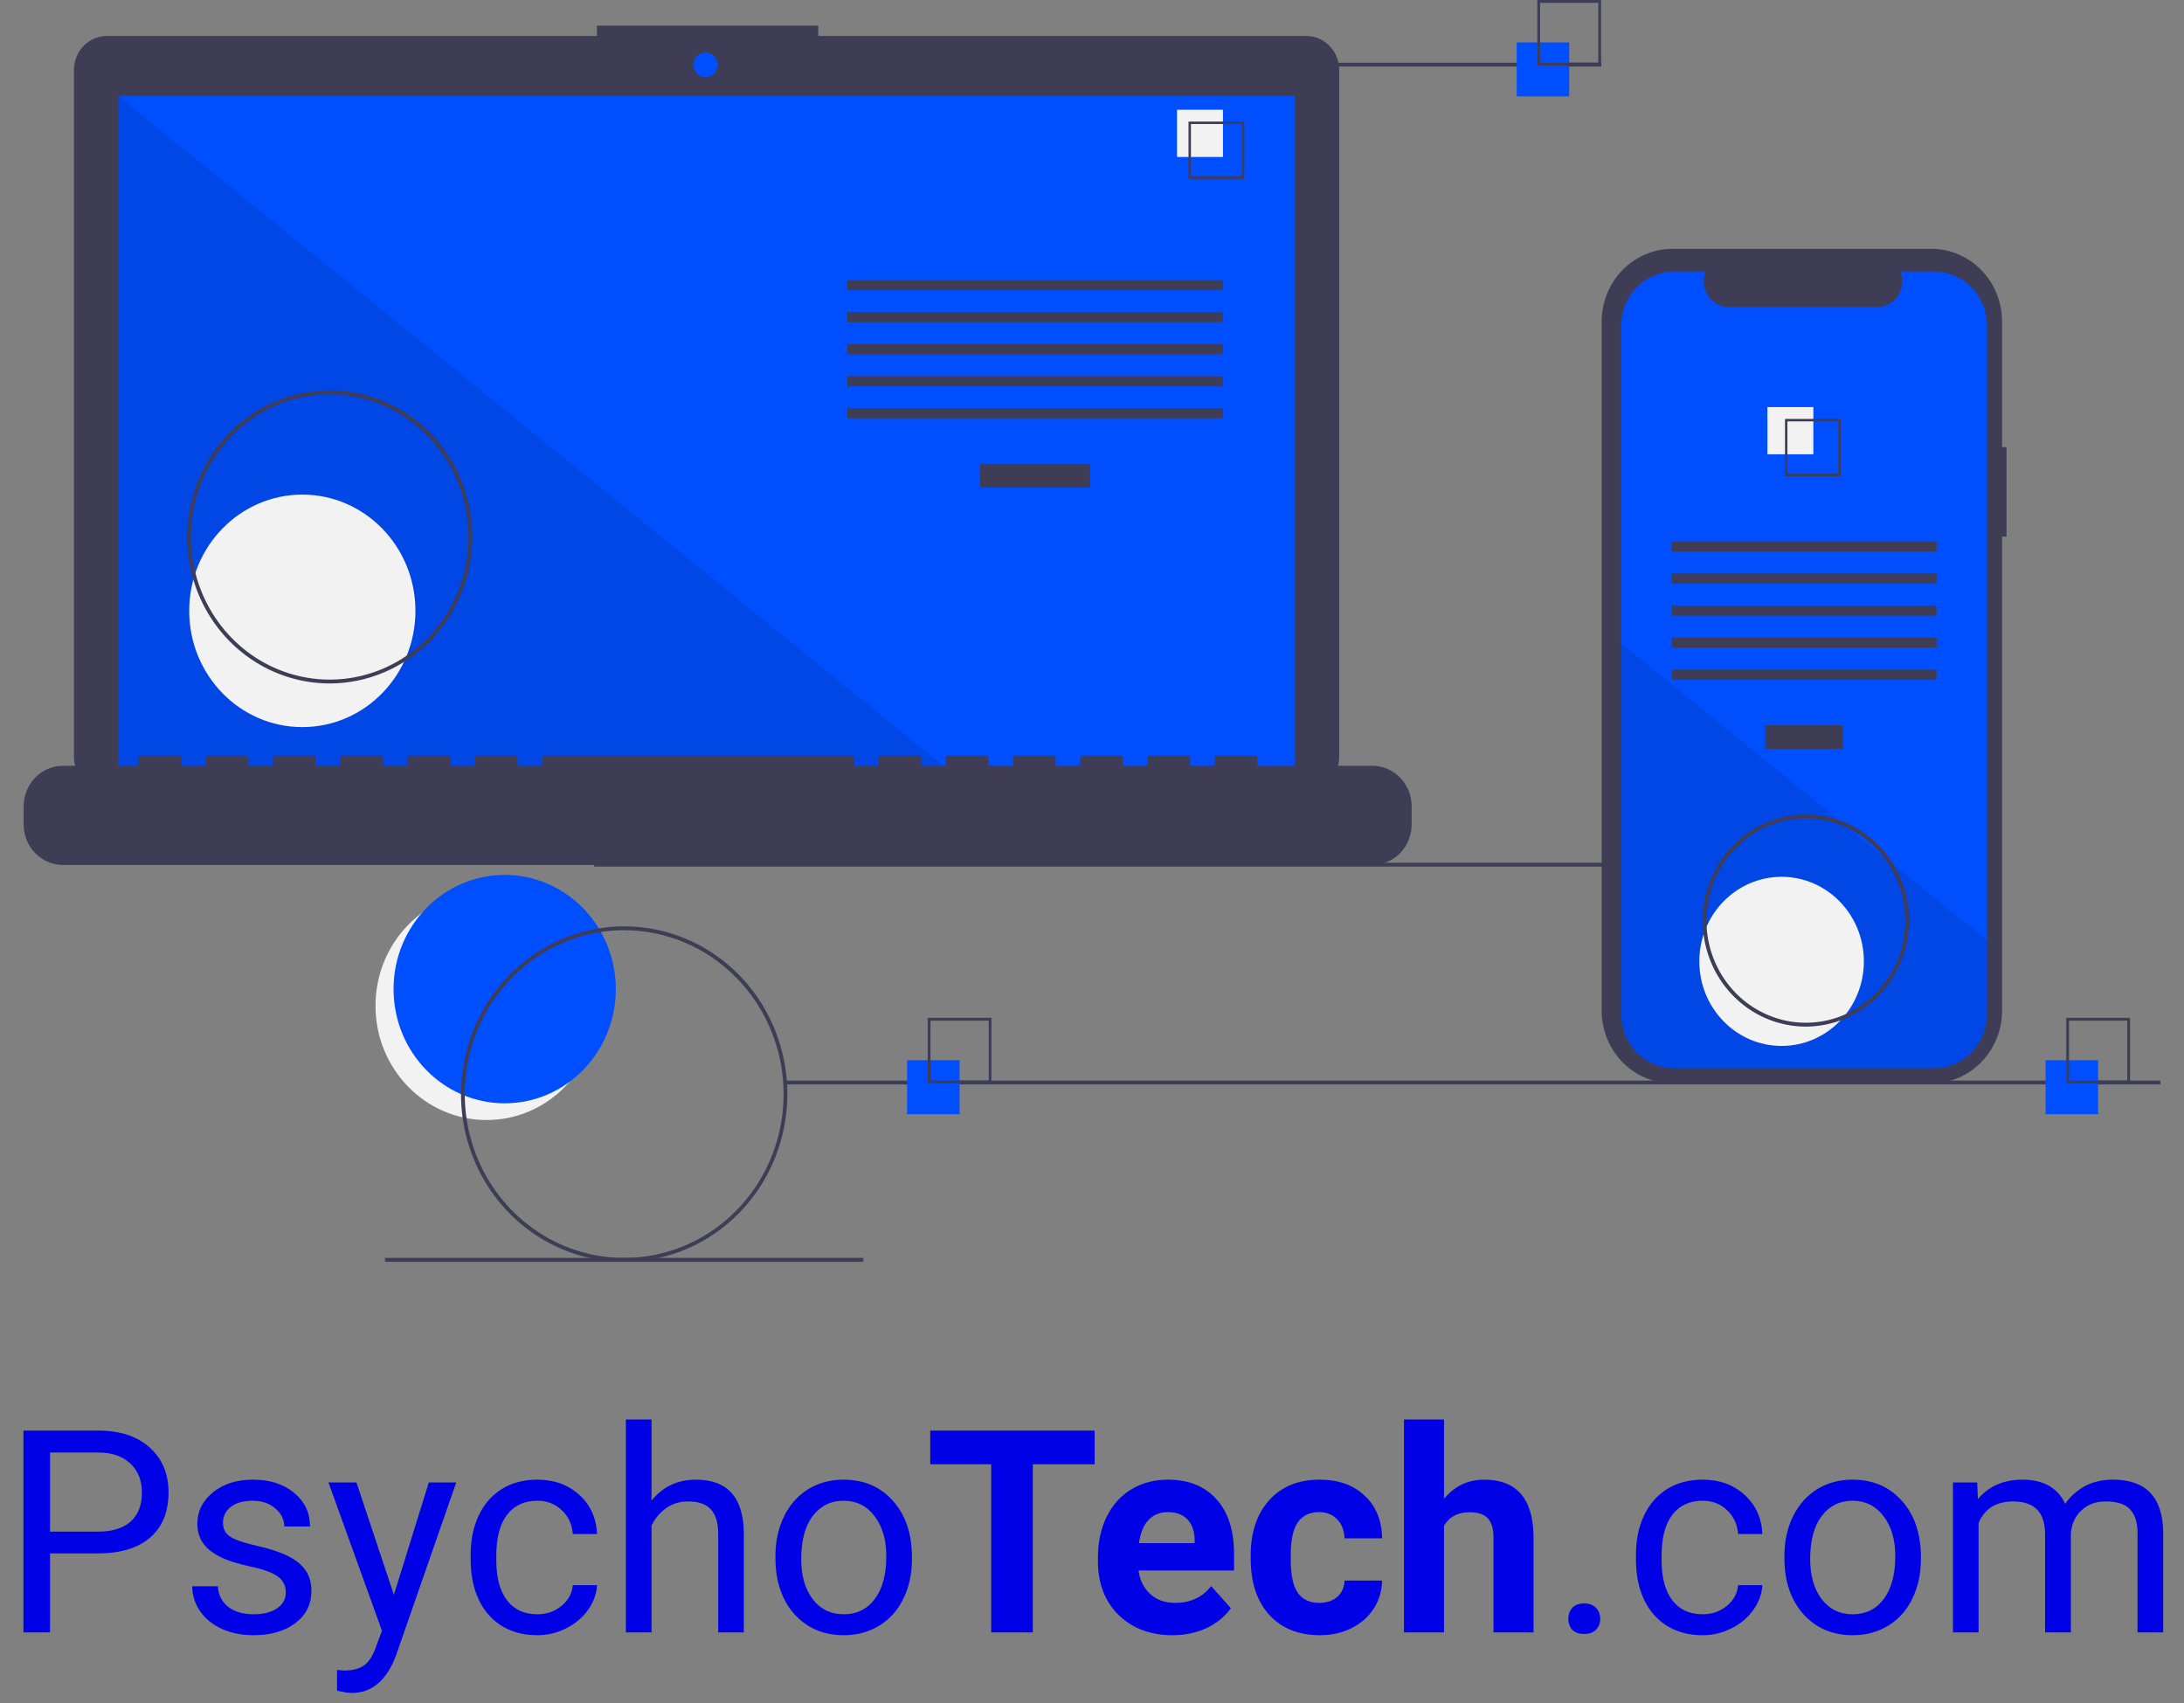 <svg width="277" height="216" viewBox="0 0 277 216" fill="none" xmlns="http://www.w3.org/2000/svg">
<rect x="0" y="0" width="277" height="216" fill="#808080" stroke="none"/>
<path d="M6.346 196.98V207H2.971V181.406H12.41C15.211 181.406 17.402 182.121 18.984 183.551C20.578 184.98 21.375 186.873 21.375 189.229C21.375 191.713 20.596 193.629 19.037 194.977C17.49 196.312 15.27 196.98 12.375 196.98H6.346ZM6.346 194.221H12.41C14.215 194.221 15.598 193.799 16.559 192.955C17.52 192.1 18 190.869 18 189.264C18 187.74 17.52 186.521 16.559 185.607C15.598 184.693 14.279 184.219 12.604 184.184H6.346V194.221ZM36.246 201.955C36.246 201.076 35.912 200.396 35.244 199.916C34.588 199.424 33.434 199.002 31.781 198.65C30.141 198.299 28.834 197.877 27.861 197.385C26.9 196.893 26.186 196.307 25.717 195.627C25.26 194.947 25.031 194.139 25.031 193.201C25.031 191.643 25.688 190.324 27 189.246C28.324 188.168 30.012 187.629 32.062 187.629C34.219 187.629 35.965 188.186 37.301 189.299C38.648 190.412 39.322 191.836 39.322 193.57H36.053C36.053 192.68 35.672 191.912 34.91 191.268C34.16 190.623 33.211 190.301 32.062 190.301C30.879 190.301 29.953 190.559 29.285 191.074C28.617 191.59 28.283 192.264 28.283 193.096C28.283 193.881 28.594 194.473 29.215 194.871C29.836 195.27 30.955 195.65 32.572 196.014C34.201 196.377 35.52 196.811 36.527 197.314C37.535 197.818 38.279 198.428 38.76 199.143C39.252 199.846 39.498 200.707 39.498 201.727C39.498 203.426 38.818 204.791 37.459 205.822C36.1 206.842 34.336 207.352 32.168 207.352C30.645 207.352 29.297 207.082 28.125 206.543C26.953 206.004 26.033 205.254 25.365 204.293C24.709 203.32 24.381 202.271 24.381 201.146H27.633C27.691 202.236 28.125 203.104 28.934 203.748C29.754 204.381 30.832 204.697 32.168 204.697C33.398 204.697 34.383 204.451 35.121 203.959C35.871 203.455 36.246 202.787 36.246 201.955ZM49.957 202.236L54.387 187.98H57.867L50.221 209.936C49.037 213.1 47.156 214.682 44.578 214.682L43.963 214.629L42.75 214.4V211.764L43.629 211.834C44.73 211.834 45.586 211.611 46.195 211.166C46.816 210.721 47.326 209.906 47.725 208.723L48.445 206.789L41.66 187.98H45.211L49.957 202.236ZM68.168 204.697C69.328 204.697 70.342 204.346 71.209 203.643C72.076 202.939 72.557 202.061 72.65 201.006H75.727C75.668 202.096 75.293 203.133 74.602 204.117C73.91 205.102 72.984 205.887 71.824 206.473C70.676 207.059 69.457 207.352 68.168 207.352C65.578 207.352 63.516 206.49 61.98 204.768C60.457 203.033 59.695 200.666 59.695 197.666V197.121C59.695 195.27 60.035 193.623 60.715 192.182C61.395 190.74 62.367 189.621 63.633 188.824C64.91 188.027 66.416 187.629 68.15 187.629C70.283 187.629 72.053 188.268 73.459 189.545C74.877 190.822 75.633 192.48 75.727 194.52H72.65C72.557 193.289 72.088 192.281 71.244 191.496C70.412 190.699 69.381 190.301 68.15 190.301C66.498 190.301 65.215 190.898 64.301 192.094C63.398 193.277 62.947 194.994 62.947 197.244V197.859C62.947 200.051 63.398 201.738 64.301 202.922C65.203 204.105 66.492 204.697 68.168 204.697ZM82.635 190.283C84.076 188.514 85.951 187.629 88.26 187.629C92.279 187.629 94.307 189.896 94.342 194.432V207H91.09V194.414C91.078 193.043 90.762 192.029 90.141 191.373C89.531 190.717 88.576 190.389 87.275 190.389C86.221 190.389 85.295 190.67 84.498 191.232C83.701 191.795 83.08 192.533 82.635 193.447V207H79.383V180H82.635V190.283ZM98.35 197.314C98.35 195.451 98.713 193.775 99.439 192.287C100.178 190.799 101.197 189.65 102.498 188.842C103.811 188.033 105.305 187.629 106.98 187.629C109.57 187.629 111.662 188.525 113.256 190.318C114.861 192.111 115.664 194.496 115.664 197.473V197.701C115.664 199.553 115.307 201.217 114.592 202.693C113.889 204.158 112.875 205.301 111.551 206.121C110.238 206.941 108.727 207.352 107.016 207.352C104.438 207.352 102.346 206.455 100.74 204.662C99.147 202.869 98.35 200.496 98.35 197.543V197.314ZM101.619 197.701C101.619 199.811 102.105 201.504 103.078 202.781C104.062 204.059 105.375 204.697 107.016 204.697C108.668 204.697 109.98 204.053 110.953 202.764C111.926 201.463 112.412 199.646 112.412 197.314C112.412 195.229 111.914 193.541 110.918 192.252C109.934 190.951 108.621 190.301 106.98 190.301C105.375 190.301 104.08 190.939 103.096 192.217C102.111 193.494 101.619 195.322 101.619 197.701ZM138.832 185.678H130.992V207H125.719V185.678H117.984V181.406H138.832V185.678ZM148.693 207.352C145.904 207.352 143.631 206.496 141.873 204.785C140.127 203.074 139.254 200.795 139.254 197.947V197.455C139.254 195.545 139.623 193.84 140.361 192.34C141.1 190.828 142.143 189.668 143.49 188.859C144.85 188.039 146.396 187.629 148.131 187.629C150.732 187.629 152.777 188.449 154.266 190.09C155.766 191.73 156.516 194.057 156.516 197.068V199.143H144.404C144.568 200.385 145.061 201.381 145.881 202.131C146.713 202.881 147.762 203.256 149.027 203.256C150.984 203.256 152.514 202.547 153.615 201.129L156.111 203.924C155.35 205.002 154.318 205.846 153.018 206.455C151.717 207.053 150.275 207.352 148.693 207.352ZM148.113 191.742C147.105 191.742 146.285 192.082 145.652 192.762C145.031 193.441 144.633 194.414 144.457 195.68H151.523V195.275C151.5 194.15 151.195 193.283 150.609 192.674C150.023 192.053 149.191 191.742 148.113 191.742ZM167.326 203.256C168.264 203.256 169.025 202.998 169.611 202.482C170.197 201.967 170.502 201.281 170.525 200.426H175.289C175.277 201.715 174.926 202.898 174.234 203.977C173.543 205.043 172.594 205.875 171.387 206.473C170.191 207.059 168.867 207.352 167.414 207.352C164.695 207.352 162.551 206.49 160.98 204.768C159.41 203.033 158.625 200.643 158.625 197.596V197.262C158.625 194.332 159.404 191.994 160.963 190.248C162.521 188.502 164.66 187.629 167.379 187.629C169.758 187.629 171.662 188.309 173.092 189.668C174.533 191.016 175.266 192.814 175.289 195.064H170.525C170.502 194.08 170.197 193.283 169.611 192.674C169.025 192.053 168.252 191.742 167.291 191.742C166.107 191.742 165.211 192.176 164.602 193.043C164.004 193.898 163.705 195.293 163.705 197.227V197.754C163.705 199.711 164.004 201.117 164.602 201.973C165.199 202.828 166.107 203.256 167.326 203.256ZM183.146 190.055C184.494 188.438 186.188 187.629 188.227 187.629C192.352 187.629 194.443 190.025 194.502 194.818V207H189.422V194.959C189.422 193.869 189.188 193.066 188.719 192.551C188.25 192.023 187.471 191.76 186.381 191.76C184.893 191.76 183.814 192.334 183.146 193.482V207H178.066V180H183.146V190.055ZM198.914 205.295C198.914 204.732 199.078 204.264 199.406 203.889C199.746 203.514 200.25 203.326 200.918 203.326C201.586 203.326 202.09 203.514 202.43 203.889C202.781 204.264 202.957 204.732 202.957 205.295C202.957 205.834 202.781 206.285 202.43 206.648C202.09 207.012 201.586 207.193 200.918 207.193C200.25 207.193 199.746 207.012 199.406 206.648C199.078 206.285 198.914 205.834 198.914 205.295ZM215.965 204.697C217.125 204.697 218.139 204.346 219.006 203.643C219.873 202.939 220.354 202.061 220.447 201.006H223.523C223.465 202.096 223.09 203.133 222.398 204.117C221.707 205.102 220.781 205.887 219.621 206.473C218.473 207.059 217.254 207.352 215.965 207.352C213.375 207.352 211.312 206.49 209.777 204.768C208.254 203.033 207.492 200.666 207.492 197.666V197.121C207.492 195.27 207.832 193.623 208.512 192.182C209.191 190.74 210.164 189.621 211.43 188.824C212.707 188.027 214.213 187.629 215.947 187.629C218.08 187.629 219.85 188.268 221.256 189.545C222.674 190.822 223.43 192.48 223.523 194.52H220.447C220.354 193.289 219.885 192.281 219.041 191.496C218.209 190.699 217.178 190.301 215.947 190.301C214.295 190.301 213.012 190.898 212.098 192.094C211.195 193.277 210.744 194.994 210.744 197.244V197.859C210.744 200.051 211.195 201.738 212.098 202.922C213 204.105 214.289 204.697 215.965 204.697ZM226.318 197.314C226.318 195.451 226.682 193.775 227.408 192.287C228.146 190.799 229.166 189.65 230.467 188.842C231.779 188.033 233.273 187.629 234.949 187.629C237.539 187.629 239.631 188.525 241.225 190.318C242.83 192.111 243.633 194.496 243.633 197.473V197.701C243.633 199.553 243.275 201.217 242.561 202.693C241.857 204.158 240.844 205.301 239.52 206.121C238.207 206.941 236.695 207.352 234.984 207.352C232.406 207.352 230.314 206.455 228.709 204.662C227.115 202.869 226.318 200.496 226.318 197.543V197.314ZM229.588 197.701C229.588 199.811 230.074 201.504 231.047 202.781C232.031 204.059 233.344 204.697 234.984 204.697C236.637 204.697 237.949 204.053 238.922 202.764C239.895 201.463 240.381 199.646 240.381 197.314C240.381 195.229 239.883 193.541 238.887 192.252C237.902 190.951 236.59 190.301 234.949 190.301C233.344 190.301 232.049 190.939 231.064 192.217C230.08 193.494 229.588 195.322 229.588 197.701ZM250.77 187.98L250.857 190.09C252.252 188.449 254.133 187.629 256.5 187.629C259.16 187.629 260.971 188.648 261.932 190.688C262.564 189.773 263.385 189.035 264.393 188.473C265.412 187.91 266.613 187.629 267.996 187.629C272.168 187.629 274.289 189.838 274.359 194.256V207H271.107V194.449C271.107 193.09 270.797 192.076 270.176 191.408C269.555 190.729 268.512 190.389 267.047 190.389C265.84 190.389 264.838 190.752 264.041 191.479C263.244 192.193 262.781 193.16 262.652 194.379V207H259.383V194.537C259.383 191.771 258.029 190.389 255.322 190.389C253.189 190.389 251.73 191.297 250.945 193.113V207H247.693V187.98H250.77Z" fill="#0000E6"/>
<g clip-path="url(#clip0)">
<path d="M61.718 142.025C69.502 142.025 75.812 135.541 75.812 127.543C75.812 119.545 69.502 113.061 61.718 113.061C53.935 113.061 47.625 119.545 47.625 127.543C47.625 135.541 53.935 142.025 61.718 142.025Z" fill="#F2F2F2"/>
<path d="M64.01 139.905C71.793 139.905 78.103 133.422 78.103 125.424C78.103 117.426 71.793 110.942 64.01 110.942C56.226 110.942 49.916 117.426 49.916 125.424C49.916 133.422 56.226 139.905 64.01 139.905Z" fill="#004FFF"/>
<path d="M249.735 109.4H75.36V109.889H249.735V109.4Z" fill="#3F3D56"/>
<path d="M165.669 4.559H103.777V3.249H75.712V4.559H13.565C13.015 4.559 12.471 4.671 11.963 4.887C11.455 5.103 10.993 5.42 10.604 5.819C10.216 6.219 9.907 6.693 9.697 7.215C9.487 7.737 9.378 8.296 9.378 8.861V95.945C9.378 97.086 9.819 98.181 10.604 98.987C11.39 99.794 12.454 100.247 13.565 100.247H165.669C166.779 100.247 167.844 99.794 168.629 98.987C169.415 98.181 169.856 97.086 169.856 95.945V8.861C169.856 8.296 169.747 7.737 169.537 7.215C169.327 6.693 169.018 6.219 168.629 5.819C168.241 5.42 167.779 5.103 167.271 4.887C166.763 4.671 166.219 4.559 165.669 4.559Z" fill="#3F3D56"/>
<path d="M164.243 12.162H14.991V98.674H164.243V12.162Z" fill="#004FFF"/>
<path d="M89.489 9.803C90.335 9.803 91.02 9.098 91.02 8.23C91.02 7.361 90.335 6.657 89.489 6.657C88.644 6.657 87.959 7.361 87.959 8.23C87.959 9.098 88.644 9.803 89.489 9.803Z" fill="#004FFF"/>
<path opacity="0.1" d="M121.559 98.674H14.991V12.162L121.559 98.674Z" fill="black"/>
<path d="M38.344 92.201C46.268 92.201 52.691 85.601 52.691 77.459C52.691 69.317 46.268 62.717 38.344 62.717C30.421 62.717 23.998 69.317 23.998 77.459C23.998 85.601 30.421 92.201 38.344 92.201Z" fill="#F2F2F2"/>
<path d="M138.256 58.819H124.314V61.812H138.256V58.819Z" fill="#3F3D56"/>
<path d="M155.11 35.513H107.459V36.796H155.11V35.513Z" fill="#3F3D56"/>
<path d="M155.11 39.575H107.459V40.858H155.11V39.575Z" fill="#3F3D56"/>
<path d="M155.11 43.638H107.459V44.921H155.11V43.638Z" fill="#3F3D56"/>
<path d="M155.11 47.7H107.459V48.983H155.11V47.7Z" fill="#3F3D56"/>
<path d="M155.11 51.763H107.459V53.046H155.11V51.763Z" fill="#3F3D56"/>
<path d="M155.11 13.917H149.284V19.904H155.11V13.917Z" fill="#F2F2F2"/>
<path d="M157.816 22.684H150.741V15.414H157.816V22.684ZM151.048 22.368H157.508V15.73H151.048V22.368Z" fill="#3F3D56"/>
<path d="M174.046 97.102H159.48V96.023C159.48 95.995 159.475 95.967 159.464 95.941C159.454 95.915 159.439 95.892 159.419 95.872C159.4 95.852 159.377 95.836 159.352 95.826C159.327 95.815 159.3 95.809 159.272 95.809H154.278C154.251 95.809 154.224 95.815 154.199 95.826C154.173 95.836 154.15 95.852 154.131 95.872C154.112 95.892 154.096 95.915 154.086 95.941C154.075 95.967 154.07 95.995 154.07 96.023V97.102H150.949V96.023C150.949 95.995 150.943 95.967 150.933 95.941C150.922 95.915 150.907 95.892 150.888 95.872C150.868 95.852 150.846 95.836 150.82 95.826C150.795 95.815 150.768 95.809 150.741 95.809H145.747C145.719 95.809 145.692 95.815 145.667 95.826C145.642 95.836 145.619 95.852 145.6 95.872C145.58 95.892 145.565 95.915 145.554 95.941C145.544 95.967 145.539 95.995 145.539 96.023V97.102H142.417V96.023C142.417 95.995 142.412 95.967 142.401 95.941C142.391 95.915 142.376 95.892 142.356 95.872C142.337 95.852 142.314 95.836 142.289 95.826C142.264 95.815 142.237 95.809 142.209 95.809H137.215C137.188 95.809 137.161 95.815 137.136 95.826C137.11 95.836 137.087 95.852 137.068 95.872C137.049 95.892 137.033 95.915 137.023 95.941C137.012 95.967 137.007 95.995 137.007 96.023V97.102H133.886V96.023C133.886 95.995 133.88 95.967 133.87 95.941C133.859 95.915 133.844 95.892 133.825 95.872C133.805 95.852 133.783 95.836 133.757 95.826C133.732 95.815 133.705 95.809 133.678 95.809H128.684C128.656 95.809 128.629 95.815 128.604 95.826C128.579 95.836 128.556 95.852 128.536 95.872C128.517 95.892 128.502 95.915 128.491 95.941C128.481 95.967 128.476 95.995 128.476 96.023V97.102H125.354V96.023C125.354 95.995 125.349 95.967 125.338 95.941C125.328 95.915 125.313 95.892 125.293 95.872C125.274 95.852 125.251 95.836 125.226 95.826C125.201 95.815 125.174 95.809 125.146 95.809H120.152C120.125 95.809 120.098 95.815 120.072 95.826C120.047 95.836 120.024 95.852 120.005 95.872C119.986 95.892 119.97 95.915 119.96 95.941C119.949 95.967 119.944 95.995 119.944 96.023V97.102H116.823V96.023C116.823 95.995 116.817 95.967 116.807 95.941C116.796 95.915 116.781 95.892 116.762 95.872C116.742 95.852 116.72 95.836 116.694 95.826C116.669 95.815 116.642 95.809 116.615 95.809H111.621C111.593 95.809 111.566 95.815 111.541 95.826C111.516 95.836 111.493 95.852 111.473 95.872C111.454 95.892 111.439 95.915 111.428 95.941C111.418 95.967 111.413 95.995 111.413 96.023V97.102H108.291V96.023C108.291 95.995 108.286 95.967 108.275 95.941C108.265 95.915 108.25 95.892 108.23 95.872C108.211 95.852 108.188 95.836 108.163 95.826C108.138 95.815 108.11 95.809 108.083 95.809H68.963C68.936 95.809 68.909 95.815 68.883 95.826C68.858 95.836 68.835 95.852 68.816 95.872C68.797 95.892 68.781 95.915 68.771 95.941C68.76 95.967 68.755 95.995 68.755 96.023V97.102H65.634V96.023C65.634 95.995 65.628 95.967 65.618 95.941C65.607 95.915 65.592 95.892 65.573 95.872C65.553 95.852 65.531 95.836 65.505 95.826C65.48 95.815 65.453 95.809 65.426 95.809H60.432C60.404 95.809 60.377 95.815 60.352 95.826C60.327 95.836 60.304 95.852 60.284 95.872C60.265 95.892 60.25 95.915 60.239 95.941C60.229 95.967 60.224 95.995 60.224 96.023V97.102H57.102V96.023C57.102 95.995 57.097 95.967 57.086 95.941C57.076 95.915 57.061 95.892 57.041 95.872C57.022 95.852 56.999 95.836 56.974 95.826C56.949 95.815 56.922 95.809 56.894 95.809H51.9C51.873 95.809 51.846 95.815 51.821 95.826C51.795 95.836 51.772 95.852 51.753 95.872C51.734 95.892 51.718 95.915 51.708 95.941C51.697 95.967 51.692 95.995 51.692 96.023V97.102H48.571V96.023C48.571 95.995 48.565 95.967 48.555 95.941C48.544 95.915 48.529 95.892 48.51 95.872C48.49 95.852 48.468 95.836 48.442 95.826C48.417 95.815 48.39 95.809 48.363 95.809H43.369C43.341 95.809 43.314 95.815 43.289 95.826C43.264 95.836 43.241 95.852 43.221 95.872C43.202 95.892 43.187 95.915 43.176 95.941C43.166 95.967 43.16 95.995 43.16 96.023V97.102H40.039V96.023C40.039 95.995 40.034 95.967 40.023 95.941C40.013 95.915 39.998 95.892 39.978 95.872C39.959 95.852 39.936 95.836 39.911 95.826C39.886 95.815 39.858 95.809 39.831 95.809H34.837C34.81 95.809 34.783 95.815 34.757 95.826C34.732 95.836 34.709 95.852 34.69 95.872C34.671 95.892 34.655 95.915 34.645 95.941C34.634 95.967 34.629 95.995 34.629 96.023V97.102H31.508V96.023C31.508 95.995 31.502 95.967 31.492 95.941C31.481 95.915 31.466 95.892 31.447 95.872C31.427 95.852 31.404 95.836 31.379 95.826C31.354 95.815 31.327 95.809 31.3 95.809H26.306C26.278 95.809 26.251 95.815 26.226 95.826C26.201 95.836 26.178 95.852 26.158 95.872C26.139 95.892 26.124 95.915 26.113 95.941C26.103 95.967 26.098 95.995 26.098 96.023V97.102H22.976V96.023C22.976 95.995 22.971 95.967 22.96 95.941C22.95 95.915 22.935 95.892 22.915 95.872C22.896 95.852 22.873 95.836 22.848 95.826C22.823 95.815 22.795 95.809 22.768 95.809H17.774C17.747 95.809 17.72 95.815 17.694 95.826C17.669 95.836 17.646 95.852 17.627 95.872C17.608 95.892 17.592 95.915 17.582 95.941C17.571 95.967 17.566 95.995 17.566 96.023V97.102H7.994C6.67 97.102 5.399 97.642 4.463 98.605C3.526 99.567 3 100.872 3 102.233V104.553C3 105.914 3.526 107.22 4.463 108.182C5.399 109.144 6.67 109.685 7.994 109.685H174.046C175.371 109.685 176.641 109.144 177.578 108.182C178.514 107.22 179.04 105.914 179.04 104.553V102.233C179.04 100.872 178.514 99.567 177.578 98.605C176.641 97.642 175.371 97.102 174.046 97.102Z" fill="#3F3D56"/>
<path d="M41.817 86.666C38.241 86.666 34.746 85.577 31.773 83.535C28.799 81.494 26.482 78.593 25.114 75.198C23.745 71.803 23.387 68.068 24.085 64.464C24.782 60.861 26.504 57.55 29.033 54.952C31.561 52.354 34.783 50.584 38.29 49.868C41.797 49.151 45.432 49.519 48.736 50.925C52.04 52.331 54.863 54.712 56.85 57.767C58.837 60.822 59.897 64.414 59.897 68.089C59.892 73.014 57.985 77.736 54.596 81.219C51.206 84.702 46.611 86.661 41.817 86.666ZM41.817 50C38.336 50 34.932 51.06 32.037 53.048C29.142 55.036 26.886 57.861 25.553 61.166C24.221 64.472 23.872 68.109 24.552 71.618C25.231 75.126 26.907 78.35 29.369 80.879C31.831 83.409 34.968 85.132 38.383 85.83C41.798 86.528 45.337 86.17 48.554 84.801C51.771 83.431 54.52 81.113 56.454 78.138C58.389 75.163 59.421 71.666 59.421 68.089C59.416 63.293 57.56 58.695 54.259 55.304C50.959 51.913 46.484 50.005 41.817 50Z" fill="#3F3D56"/>
<path d="M203.108 7.955H142.446V8.444H203.108V7.955Z" fill="#3F3D56"/>
<path d="M274 137.022H99.625V137.511H274V137.022Z" fill="#3F3D56"/>
<path d="M109.498 159.511H48.835V160H109.498V159.511Z" fill="#3F3D56"/>
<path d="M121.708 134.445H115.047V141.289H121.708V134.445Z" fill="#004FFF"/>
<path d="M125.752 137.378H117.664V129.067H125.752V137.378ZM118.016 137.017H125.401V129.428H118.016V137.017Z" fill="#3F3D56"/>
<path d="M199.023 5.378H192.362V12.222H199.023V5.378Z" fill="#004FFF"/>
<path d="M203.067 8.311H194.979V0H203.067V8.311ZM195.331 7.95H202.716V0.361H195.331V7.95Z" fill="#3F3D56"/>
<path d="M266.109 134.445H259.448V141.289H266.109V134.445Z" fill="#004FFF"/>
<path d="M270.153 137.378H262.065V129.067H270.153V137.378ZM262.416 137.017H269.801V129.428H262.416V137.017Z" fill="#3F3D56"/>
<path d="M254.493 56.701H253.927V40.773C253.927 39.562 253.695 38.363 253.244 37.245C252.793 36.126 252.132 35.11 251.299 34.254C250.466 33.398 249.477 32.719 248.389 32.255C247.3 31.792 246.133 31.554 244.955 31.554H212.113C210.935 31.554 209.769 31.792 208.68 32.255C207.591 32.719 206.602 33.398 205.769 34.254C204.936 35.11 204.275 36.126 203.824 37.245C203.374 38.363 203.142 39.562 203.142 40.773V128.157C203.142 129.368 203.374 130.567 203.824 131.685C204.275 132.804 204.936 133.82 205.769 134.676C206.602 135.532 207.591 136.211 208.68 136.674C209.769 137.138 210.935 137.376 212.113 137.376H244.955C246.133 137.376 247.3 137.138 248.389 136.674C249.477 136.211 250.466 135.532 251.299 134.676C252.132 133.82 252.793 132.804 253.244 131.685C253.695 130.567 253.927 129.368 253.927 128.157V68.039H254.493V56.701Z" fill="#3F3D56"/>
<path d="M252.017 41.315V128.572C252.017 130.398 251.311 132.149 250.055 133.44C248.799 134.732 247.094 135.457 245.317 135.458H212.317C210.54 135.457 208.836 134.732 207.58 133.44C206.323 132.149 205.618 130.398 205.618 128.572V41.315C205.618 39.489 206.324 37.738 207.58 36.447C208.837 35.156 210.54 34.431 212.317 34.431H216.321C216.124 34.928 216.049 35.466 216.102 36C216.155 36.533 216.335 37.045 216.627 37.49C216.918 37.935 217.311 38.3 217.772 38.552C218.232 38.804 218.746 38.936 219.268 38.936H238.083C238.605 38.936 239.119 38.804 239.58 38.552C240.04 38.3 240.434 37.935 240.725 37.49C241.016 37.045 241.196 36.533 241.249 36C241.303 35.466 241.228 34.928 241.031 34.431H245.317C247.094 34.431 248.798 35.156 250.054 36.447C251.31 37.738 252.016 39.489 252.017 41.315Z" fill="#004FFF"/>
<path d="M233.733 91.965H223.902V94.958H233.733V91.965Z" fill="#3F3D56"/>
<path d="M245.617 68.659H212.017V69.942H245.617V68.659Z" fill="#3F3D56"/>
<path d="M245.617 72.721H212.017V74.004H245.617V72.721Z" fill="#3F3D56"/>
<path d="M245.617 76.784H212.017V78.067H245.617V76.784Z" fill="#3F3D56"/>
<path d="M245.617 80.846H212.017V82.129H245.617V80.846Z" fill="#3F3D56"/>
<path d="M245.617 84.909H212.017V86.192H245.617V84.909Z" fill="#3F3D56"/>
<path d="M229.991 51.622H224.165V57.608H229.991V51.622Z" fill="#F2F2F2"/>
<path d="M226.395 53.119V60.389H233.47V53.119H226.395ZM233.163 60.073H226.702V53.434H233.163V60.073Z" fill="#3F3D56"/>
<path opacity="0.1" d="M252.017 119.253V128.572C252.017 130.398 251.311 132.149 250.055 133.44C248.799 134.732 247.094 135.457 245.317 135.458H212.317C210.54 135.457 208.836 134.732 207.58 133.44C206.323 132.149 205.618 130.398 205.618 128.572V81.587L233.42 104.156L233.896 104.543L239.068 108.74L239.551 109.133L252.017 119.253Z" fill="black"/>
<path d="M225.963 132.63C231.726 132.63 236.398 127.829 236.398 121.907C236.398 115.984 231.726 111.183 225.963 111.183C220.199 111.183 215.527 115.984 215.527 121.907C215.527 127.829 220.199 132.63 225.963 132.63Z" fill="#F2F2F2"/>
<path d="M79.166 160C75.073 160 71.071 158.753 67.668 156.416C64.264 154.079 61.612 150.758 60.045 146.872C58.479 142.986 58.069 138.71 58.867 134.584C59.666 130.459 61.637 126.67 64.532 123.695C67.426 120.721 71.114 118.696 75.129 117.875C79.143 117.055 83.305 117.476 87.087 119.085C90.868 120.695 94.101 123.421 96.375 126.918C98.649 130.415 99.863 134.527 99.863 138.733C99.857 144.372 97.674 149.777 93.794 153.764C89.914 157.751 84.653 159.994 79.166 160ZM79.166 117.955C75.167 117.955 71.257 119.174 67.932 121.457C64.607 123.74 62.015 126.985 60.485 130.782C58.954 134.579 58.554 138.756 59.334 142.787C60.114 146.817 62.04 150.52 64.868 153.425C67.696 156.331 71.299 158.31 75.221 159.112C79.144 159.914 83.21 159.502 86.904 157.93C90.599 156.357 93.757 153.694 95.979 150.277C98.201 146.86 99.387 142.843 99.387 138.733C99.381 133.225 97.249 127.943 93.458 124.048C89.667 120.153 84.527 117.962 79.166 117.955Z" fill="#3F3D56"/>
<path d="M229.038 130.178C226.451 130.178 223.921 129.389 221.769 127.912C219.618 126.435 217.941 124.335 216.95 121.878C215.96 119.422 215.701 116.718 216.206 114.11C216.711 111.502 217.957 109.107 219.787 107.227C221.616 105.346 223.948 104.066 226.486 103.547C229.024 103.028 231.655 103.295 234.046 104.312C236.436 105.33 238.48 107.053 239.917 109.264C241.355 111.475 242.123 114.074 242.123 116.733C242.119 120.298 240.739 123.715 238.286 126.235C235.833 128.756 232.507 130.174 229.038 130.178ZM229.038 103.778C226.545 103.778 224.107 104.537 222.034 105.961C219.96 107.385 218.344 109.408 217.39 111.775C216.436 114.143 216.186 116.748 216.672 119.261C217.159 121.774 218.36 124.082 220.123 125.894C221.886 127.706 224.133 128.94 226.579 129.44C229.024 129.94 231.56 129.683 233.863 128.703C236.167 127.722 238.136 126.061 239.522 123.931C240.907 121.8 241.647 119.296 241.647 116.733C241.643 113.298 240.313 110.005 237.95 107.576C235.586 105.148 232.381 103.781 229.038 103.778Z" fill="#3F3D56"/>
</g>
<defs>
<clipPath id="clip0">
<rect width="271" height="160" fill="white" transform="translate(3)"/>
</clipPath>
</defs>
</svg>
